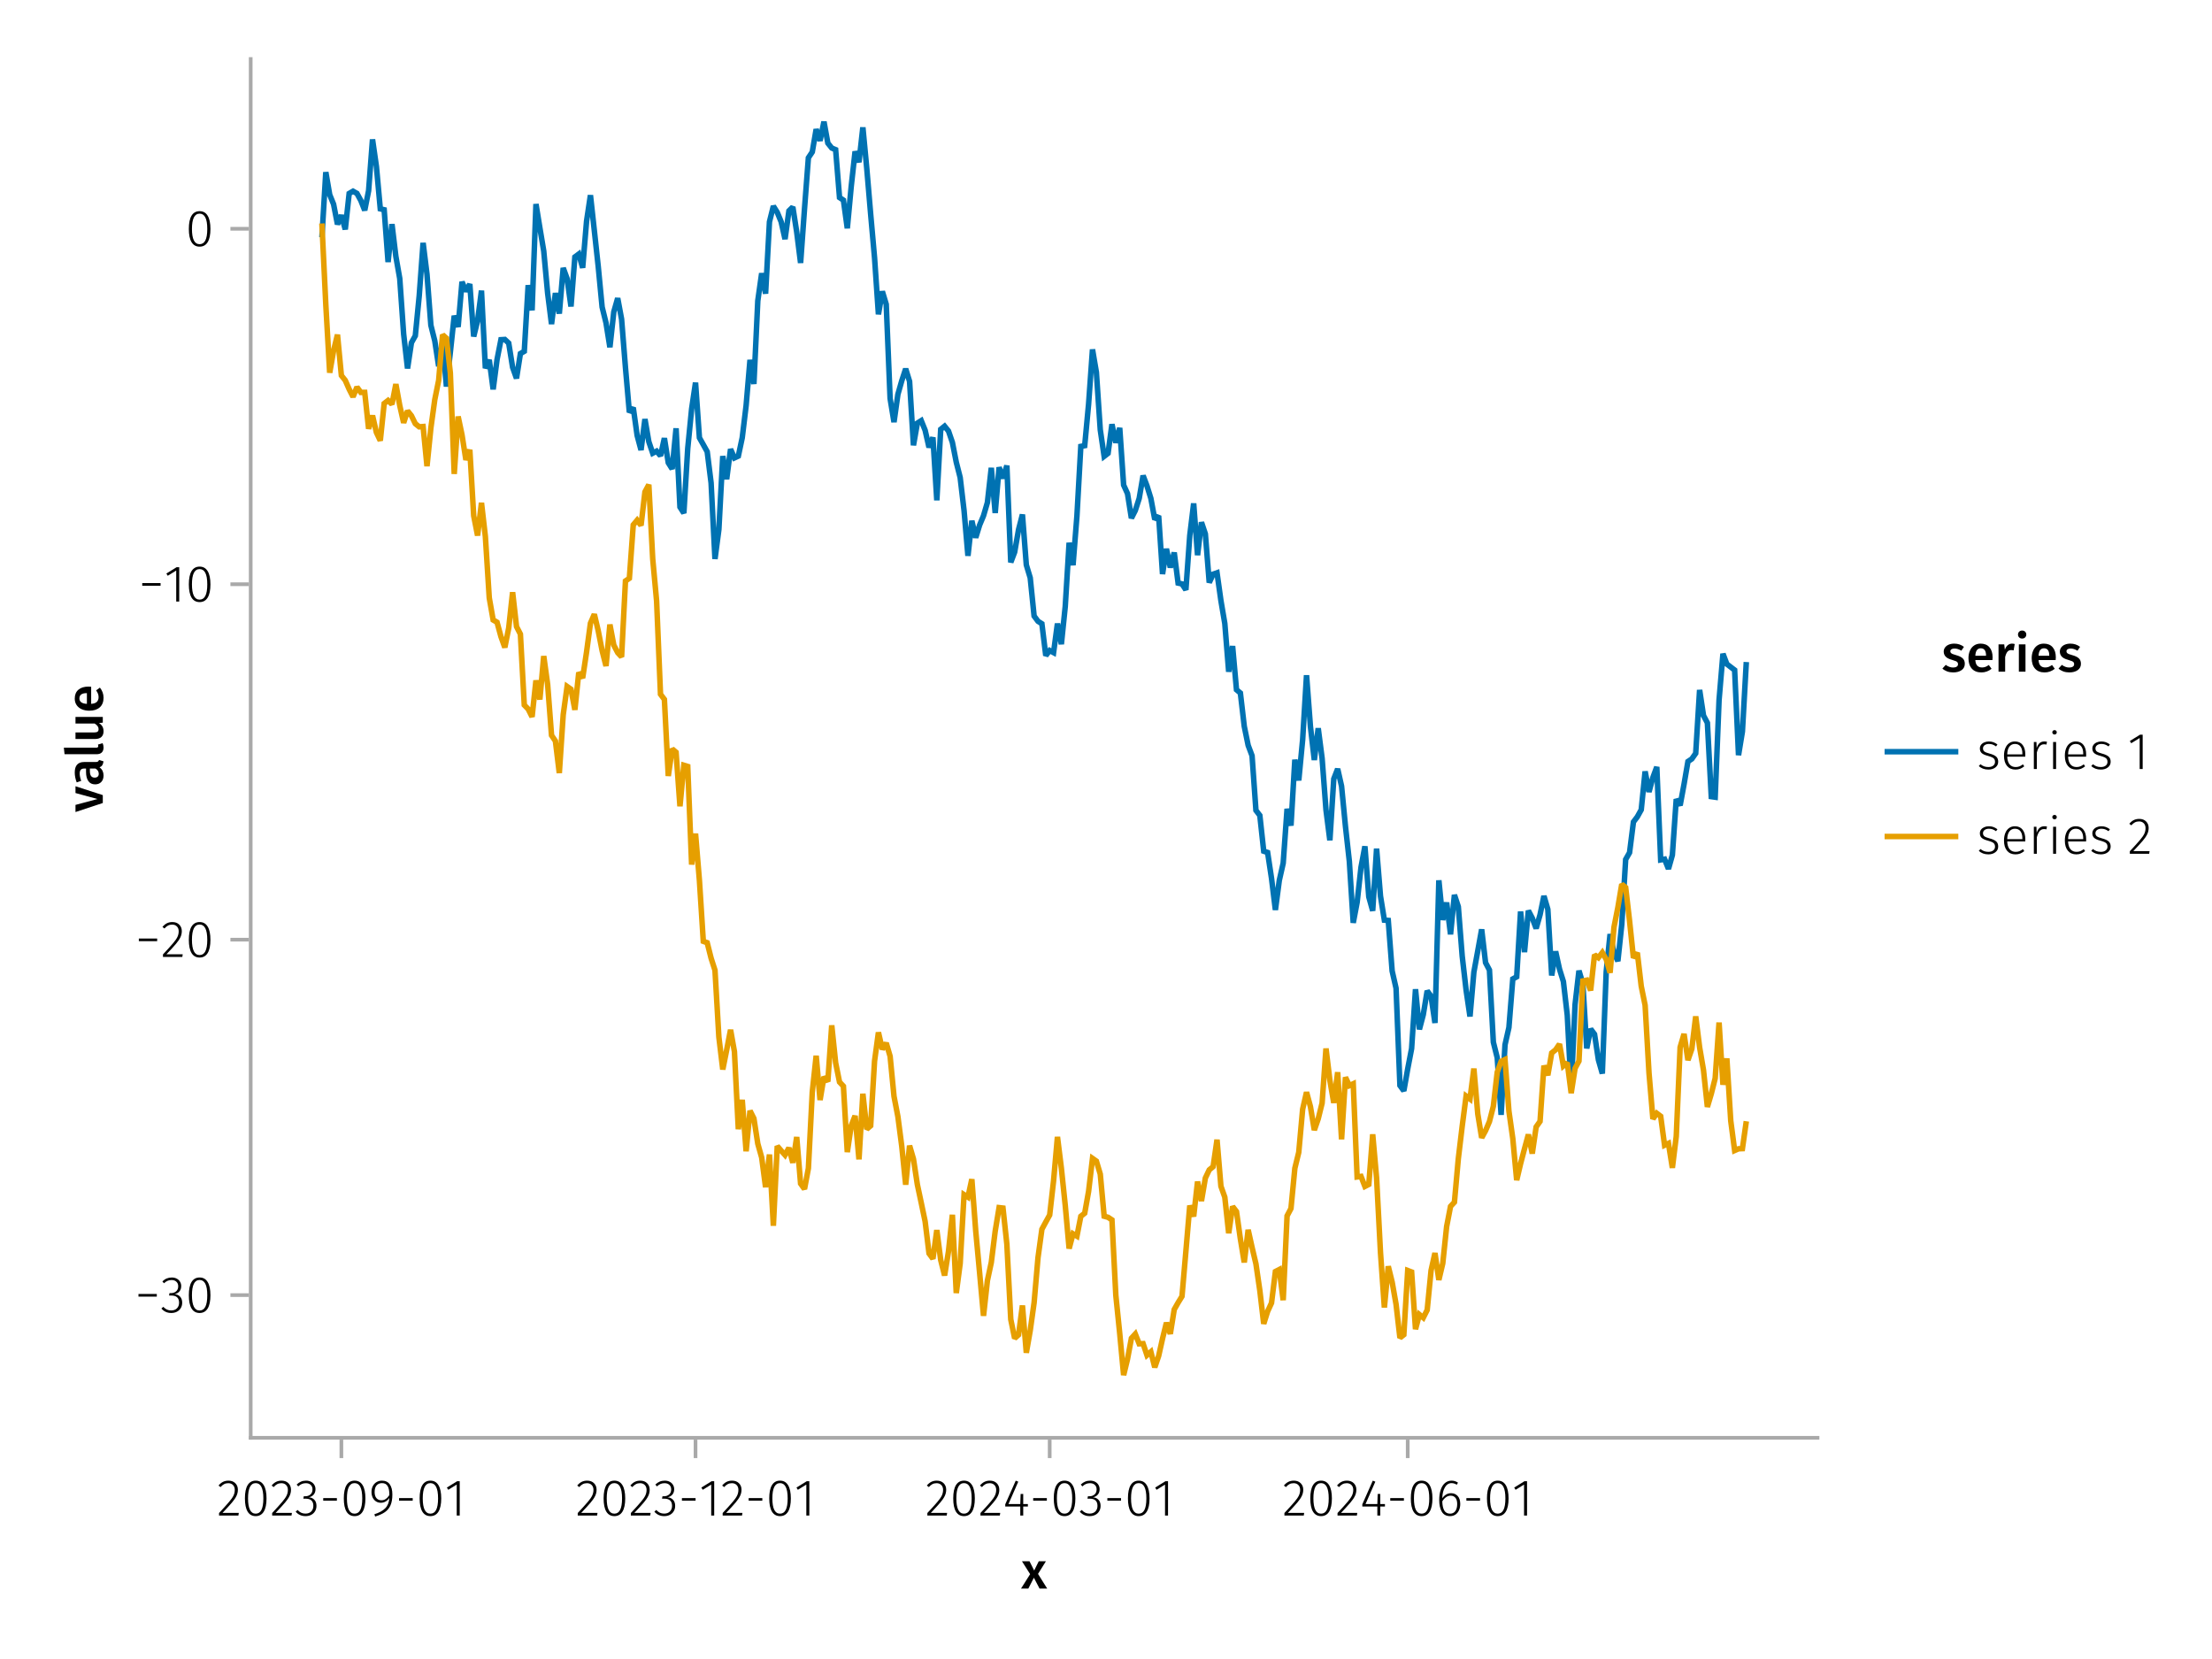 <?xml version="1.0" encoding="UTF-8"?>
<svg xmlns="http://www.w3.org/2000/svg" xmlns:xlink="http://www.w3.org/1999/xlink" width="600" height="450" viewBox="0 0 600 450">
<defs>
<g>
<g id="glyph-0-0-b20df4ba">
<path d="M 4.562 -3.969 L 7.047 0 L 4.969 0 L 3.438 -2.938 L 1.938 0 L -0.047 0 L 2.422 -3.906 L 0.203 -7.406 L 2.25 -7.406 L 3.516 -4.891 L 4.766 -7.406 L 6.703 -7.406 Z M 4.562 -3.969 "/>
</g>
<g id="glyph-1-0-b20df4ba">
<path d="M 3.156 -9.469 C 3.938 -9.469 4.555 -9.238 5.016 -8.781 C 5.484 -8.32 5.719 -7.734 5.719 -7.016 C 5.719 -6.41 5.586 -5.844 5.328 -5.312 C 5.078 -4.781 4.68 -4.195 4.141 -3.562 C 3.609 -2.926 2.742 -1.977 1.547 -0.719 L 5.969 -0.719 L 5.859 0 L 0.609 0 L 0.609 -0.688 C 1.879 -2.051 2.789 -3.062 3.344 -3.719 C 3.906 -4.375 4.301 -4.941 4.531 -5.422 C 4.758 -5.898 4.875 -6.414 4.875 -6.969 C 4.875 -7.52 4.711 -7.957 4.391 -8.281 C 4.066 -8.613 3.641 -8.781 3.109 -8.781 C 2.68 -8.781 2.301 -8.691 1.969 -8.516 C 1.633 -8.336 1.316 -8.07 1.016 -7.719 L 0.469 -8.141 C 0.832 -8.586 1.234 -8.922 1.672 -9.141 C 2.109 -9.359 2.602 -9.469 3.156 -9.469 Z M 3.156 -9.469 "/>
</g>
<g id="glyph-1-1-b20df4ba">
<path d="M 3.844 -9.469 C 4.812 -9.469 5.539 -9.055 6.031 -8.234 C 6.531 -7.422 6.781 -6.223 6.781 -4.641 C 6.781 -3.078 6.531 -1.883 6.031 -1.062 C 5.531 -0.25 4.801 0.156 3.844 0.156 C 2.883 0.156 2.156 -0.25 1.656 -1.062 C 1.164 -1.883 0.922 -3.082 0.922 -4.656 C 0.922 -6.238 1.164 -7.438 1.656 -8.25 C 2.156 -9.062 2.883 -9.469 3.844 -9.469 Z M 3.844 -8.797 C 2.457 -8.797 1.766 -7.414 1.766 -4.656 C 1.766 -1.895 2.457 -0.516 3.844 -0.516 C 4.531 -0.516 5.047 -0.848 5.391 -1.516 C 5.742 -2.191 5.922 -3.234 5.922 -4.641 C 5.922 -6.055 5.742 -7.102 5.391 -7.781 C 5.047 -8.457 4.531 -8.797 3.844 -8.797 Z M 3.844 -8.797 "/>
</g>
<g id="glyph-1-2-b20df4ba">
<path d="M 0.953 -4.031 L 0.953 -4.734 L 4.656 -4.734 L 4.656 -4.031 Z M 0.953 -4.031 "/>
</g>
<g id="glyph-1-3-b20df4ba">
<path d="M 4.094 -9.312 L 4.094 0 L 3.281 0 L 3.281 -8.406 L 0.984 -6.984 L 0.609 -7.594 L 3.391 -9.312 Z M 4.094 -9.312 "/>
</g>
<g id="glyph-1-4-b20df4ba">
<path d="M 6.766 -3.125 L 6.766 -2.453 L 5.5 -2.453 L 5.5 0 L 4.703 0 L 4.703 -2.453 L 0.625 -2.453 L 0.625 -3.047 L 3.469 -9.469 L 4.156 -9.188 L 1.5 -3.125 L 4.703 -3.125 L 4.797 -5.859 L 5.5 -5.859 L 5.5 -3.125 Z M 6.766 -3.125 "/>
</g>
<g id="glyph-1-5-b20df4ba">
<path d="M 3.094 -9.469 C 3.613 -9.469 4.066 -9.363 4.453 -9.156 C 4.848 -8.945 5.145 -8.664 5.344 -8.312 C 5.551 -7.969 5.656 -7.578 5.656 -7.141 C 5.656 -6.535 5.484 -6.039 5.141 -5.656 C 4.805 -5.281 4.367 -5.047 3.828 -4.953 C 4.43 -4.922 4.93 -4.703 5.328 -4.297 C 5.723 -3.898 5.922 -3.344 5.922 -2.625 C 5.922 -2.082 5.797 -1.602 5.547 -1.188 C 5.305 -0.77 4.961 -0.441 4.516 -0.203 C 4.066 0.035 3.547 0.156 2.953 0.156 C 1.867 0.156 0.977 -0.242 0.281 -1.047 L 0.797 -1.516 C 1.117 -1.172 1.445 -0.922 1.781 -0.766 C 2.125 -0.609 2.504 -0.531 2.922 -0.531 C 3.598 -0.531 4.125 -0.723 4.5 -1.109 C 4.883 -1.492 5.078 -2 5.078 -2.625 C 5.078 -3.926 4.379 -4.578 2.984 -4.578 L 2.359 -4.578 L 2.484 -5.234 L 2.922 -5.234 C 3.453 -5.234 3.906 -5.395 4.281 -5.719 C 4.656 -6.039 4.844 -6.5 4.844 -7.094 C 4.844 -7.613 4.676 -8.023 4.344 -8.328 C 4.02 -8.629 3.586 -8.781 3.047 -8.781 C 2.66 -8.781 2.301 -8.711 1.969 -8.578 C 1.645 -8.441 1.316 -8.219 0.984 -7.906 L 0.547 -8.406 C 0.922 -8.77 1.312 -9.035 1.719 -9.203 C 2.133 -9.379 2.594 -9.469 3.094 -9.469 Z M 3.094 -9.469 "/>
</g>
<g id="glyph-1-6-b20df4ba">
<path d="M 6.672 -3.938 C 6.672 -3.727 6.664 -3.531 6.656 -3.344 L 1.766 -3.344 C 1.805 -2.395 2.031 -1.688 2.438 -1.219 C 2.844 -0.758 3.379 -0.531 4.047 -0.531 C 4.43 -0.531 4.77 -0.586 5.062 -0.703 C 5.352 -0.816 5.672 -1.004 6.016 -1.266 L 6.391 -0.734 C 6.035 -0.441 5.664 -0.219 5.281 -0.062 C 4.895 0.082 4.469 0.156 4 0.156 C 3.031 0.156 2.27 -0.172 1.719 -0.828 C 1.164 -1.492 0.891 -2.414 0.891 -3.594 C 0.891 -4.375 1.008 -5.055 1.25 -5.641 C 1.488 -6.223 1.828 -6.672 2.266 -6.984 C 2.711 -7.305 3.234 -7.469 3.828 -7.469 C 4.754 -7.469 5.457 -7.156 5.938 -6.531 C 6.426 -5.906 6.672 -5.039 6.672 -3.938 Z M 5.875 -4.188 C 5.875 -5.008 5.703 -5.648 5.359 -6.109 C 5.023 -6.566 4.52 -6.797 3.844 -6.797 C 3.238 -6.797 2.75 -6.562 2.375 -6.094 C 2 -5.633 1.797 -4.926 1.766 -3.969 L 5.875 -3.969 Z M 5.875 -4.188 "/>
</g>
<g id="glyph-1-7-b20df4ba">
<path d="M 2.297 -7.328 L 2.297 0 L 1.484 0 L 1.484 -7.328 Z M 1.875 -10.547 C 2.062 -10.547 2.207 -10.488 2.312 -10.375 C 2.426 -10.258 2.484 -10.117 2.484 -9.953 C 2.484 -9.785 2.426 -9.645 2.312 -9.531 C 2.207 -9.414 2.062 -9.359 1.875 -9.359 C 1.695 -9.359 1.551 -9.414 1.438 -9.531 C 1.32 -9.645 1.266 -9.785 1.266 -9.953 C 1.266 -10.117 1.32 -10.258 1.438 -10.375 C 1.551 -10.488 1.695 -10.547 1.875 -10.547 Z M 1.875 -10.547 "/>
</g>
<g id="glyph-1-8-b20df4ba">
<path d="M 3.281 -7.469 C 3.738 -7.469 4.148 -7.398 4.516 -7.266 C 4.891 -7.129 5.254 -6.926 5.609 -6.656 L 5.234 -6.125 C 4.898 -6.363 4.582 -6.535 4.281 -6.641 C 3.988 -6.742 3.66 -6.797 3.297 -6.797 C 2.816 -6.797 2.426 -6.68 2.125 -6.453 C 1.832 -6.234 1.688 -5.941 1.688 -5.578 C 1.688 -5.223 1.812 -4.945 2.062 -4.75 C 2.32 -4.551 2.785 -4.363 3.453 -4.188 C 4.285 -3.969 4.883 -3.695 5.25 -3.375 C 5.625 -3.051 5.812 -2.582 5.812 -1.969 C 5.812 -1.32 5.555 -0.805 5.047 -0.422 C 4.547 -0.035 3.914 0.156 3.156 0.156 C 2.602 0.156 2.113 0.07 1.688 -0.094 C 1.27 -0.258 0.891 -0.488 0.547 -0.781 L 1 -1.297 C 1.32 -1.035 1.648 -0.844 1.984 -0.719 C 2.328 -0.594 2.719 -0.531 3.156 -0.531 C 3.695 -0.531 4.129 -0.656 4.453 -0.906 C 4.785 -1.156 4.953 -1.5 4.953 -1.938 C 4.953 -2.227 4.895 -2.469 4.781 -2.656 C 4.676 -2.844 4.488 -3.004 4.219 -3.141 C 3.945 -3.273 3.551 -3.414 3.031 -3.562 C 2.25 -3.758 1.688 -4.008 1.344 -4.312 C 1.008 -4.625 0.844 -5.039 0.844 -5.562 C 0.844 -5.926 0.945 -6.254 1.156 -6.547 C 1.375 -6.836 1.664 -7.062 2.031 -7.219 C 2.406 -7.383 2.82 -7.469 3.281 -7.469 Z M 3.281 -7.469 "/>
</g>
<g id="glyph-2-0-b20df4ba">
<path d="M 3.844 -9.469 C 4.812 -9.469 5.539 -9.055 6.031 -8.234 C 6.531 -7.422 6.781 -6.223 6.781 -4.641 C 6.781 -3.078 6.531 -1.883 6.031 -1.062 C 5.531 -0.25 4.801 0.156 3.844 0.156 C 2.883 0.156 2.156 -0.25 1.656 -1.062 C 1.164 -1.883 0.922 -3.082 0.922 -4.656 C 0.922 -6.238 1.164 -7.438 1.656 -8.25 C 2.156 -9.062 2.883 -9.469 3.844 -9.469 Z M 3.844 -8.797 C 2.457 -8.797 1.766 -7.414 1.766 -4.656 C 1.766 -1.895 2.457 -0.516 3.844 -0.516 C 4.531 -0.516 5.047 -0.848 5.391 -1.516 C 5.742 -2.191 5.922 -3.234 5.922 -4.641 C 5.922 -6.055 5.742 -7.102 5.391 -7.781 C 5.047 -8.457 4.531 -8.797 3.844 -8.797 Z M 3.844 -8.797 "/>
</g>
<g id="glyph-3-0-b20df4ba">
<path d="M 3.156 -9.469 C 3.938 -9.469 4.555 -9.238 5.016 -8.781 C 5.484 -8.32 5.719 -7.734 5.719 -7.016 C 5.719 -6.41 5.586 -5.844 5.328 -5.312 C 5.078 -4.781 4.68 -4.195 4.141 -3.562 C 3.609 -2.926 2.742 -1.977 1.547 -0.719 L 5.969 -0.719 L 5.859 0 L 0.609 0 L 0.609 -0.688 C 1.879 -2.051 2.789 -3.062 3.344 -3.719 C 3.906 -4.375 4.301 -4.941 4.531 -5.422 C 4.758 -5.898 4.875 -6.414 4.875 -6.969 C 4.875 -7.52 4.711 -7.957 4.391 -8.281 C 4.066 -8.613 3.641 -8.781 3.109 -8.781 C 2.68 -8.781 2.301 -8.691 1.969 -8.516 C 1.633 -8.336 1.316 -8.07 1.016 -7.719 L 0.469 -8.141 C 0.832 -8.586 1.234 -8.922 1.672 -9.141 C 2.109 -9.359 2.602 -9.469 3.156 -9.469 Z M 3.156 -9.469 "/>
</g>
<g id="glyph-3-1-b20df4ba">
<path d="M 3.094 -9.469 C 3.613 -9.469 4.066 -9.363 4.453 -9.156 C 4.848 -8.945 5.145 -8.664 5.344 -8.312 C 5.551 -7.969 5.656 -7.578 5.656 -7.141 C 5.656 -6.535 5.484 -6.039 5.141 -5.656 C 4.805 -5.281 4.367 -5.047 3.828 -4.953 C 4.43 -4.922 4.93 -4.703 5.328 -4.297 C 5.723 -3.898 5.922 -3.344 5.922 -2.625 C 5.922 -2.082 5.797 -1.602 5.547 -1.188 C 5.305 -0.77 4.961 -0.441 4.516 -0.203 C 4.066 0.035 3.547 0.156 2.953 0.156 C 1.867 0.156 0.977 -0.242 0.281 -1.047 L 0.797 -1.516 C 1.117 -1.172 1.445 -0.922 1.781 -0.766 C 2.125 -0.609 2.504 -0.531 2.922 -0.531 C 3.598 -0.531 4.125 -0.723 4.5 -1.109 C 4.883 -1.492 5.078 -2 5.078 -2.625 C 5.078 -3.926 4.379 -4.578 2.984 -4.578 L 2.359 -4.578 L 2.484 -5.234 L 2.922 -5.234 C 3.453 -5.234 3.906 -5.395 4.281 -5.719 C 4.656 -6.039 4.844 -6.5 4.844 -7.094 C 4.844 -7.613 4.676 -8.023 4.344 -8.328 C 4.02 -8.629 3.586 -8.781 3.047 -8.781 C 2.66 -8.781 2.301 -8.711 1.969 -8.578 C 1.645 -8.441 1.316 -8.219 0.984 -7.906 L 0.547 -8.406 C 0.922 -8.77 1.312 -9.035 1.719 -9.203 C 2.133 -9.379 2.594 -9.469 3.094 -9.469 Z M 3.094 -9.469 "/>
</g>
<g id="glyph-3-2-b20df4ba">
<path d="M 0.953 -4.031 L 0.953 -4.734 L 4.656 -4.734 L 4.656 -4.031 Z M 0.953 -4.031 "/>
</g>
<g id="glyph-3-3-b20df4ba">
<path d="M 3.844 -9.469 C 4.812 -9.469 5.539 -9.055 6.031 -8.234 C 6.531 -7.422 6.781 -6.223 6.781 -4.641 C 6.781 -3.078 6.531 -1.883 6.031 -1.062 C 5.531 -0.25 4.801 0.156 3.844 0.156 C 2.883 0.156 2.156 -0.25 1.656 -1.062 C 1.164 -1.883 0.922 -3.082 0.922 -4.656 C 0.922 -6.238 1.164 -7.438 1.656 -8.25 C 2.156 -9.062 2.883 -9.469 3.844 -9.469 Z M 3.844 -8.797 C 2.457 -8.797 1.766 -7.414 1.766 -4.656 C 1.766 -1.895 2.457 -0.516 3.844 -0.516 C 4.531 -0.516 5.047 -0.848 5.391 -1.516 C 5.742 -2.191 5.922 -3.234 5.922 -4.641 C 5.922 -6.055 5.742 -7.102 5.391 -7.781 C 5.047 -8.457 4.531 -8.797 3.844 -8.797 Z M 3.844 -8.797 "/>
</g>
<g id="glyph-3-4-b20df4ba">
<path d="M 0.969 -4.281 L 0.969 -5 L 5.938 -5 L 5.938 -4.281 Z M 0.969 -4.281 "/>
</g>
<g id="glyph-4-0-b20df4ba">
<path d="M 3.562 -9.469 C 4.508 -9.469 5.219 -9.133 5.688 -8.469 C 6.156 -7.812 6.391 -6.895 6.391 -5.719 C 6.391 -4.508 6.219 -3.52 5.875 -2.75 C 5.531 -1.988 5.023 -1.379 4.359 -0.922 C 3.691 -0.461 2.812 -0.066 1.719 0.266 L 1.516 -0.359 C 2.797 -0.754 3.773 -1.289 4.453 -1.969 C 5.129 -2.656 5.504 -3.594 5.578 -4.781 C 5.297 -4.363 4.957 -4.039 4.562 -3.812 C 4.164 -3.582 3.738 -3.469 3.281 -3.469 C 2.789 -3.469 2.352 -3.586 1.969 -3.828 C 1.594 -4.066 1.289 -4.406 1.062 -4.844 C 0.844 -5.289 0.734 -5.812 0.734 -6.406 C 0.734 -7.031 0.859 -7.57 1.109 -8.031 C 1.359 -8.488 1.695 -8.844 2.125 -9.094 C 2.551 -9.344 3.031 -9.469 3.562 -9.469 Z M 3.422 -4.141 C 3.859 -4.141 4.25 -4.258 4.594 -4.5 C 4.945 -4.738 5.273 -5.086 5.578 -5.547 C 5.586 -6.648 5.43 -7.469 5.109 -8 C 4.797 -8.531 4.289 -8.797 3.594 -8.797 C 2.969 -8.797 2.473 -8.586 2.109 -8.172 C 1.754 -7.754 1.578 -7.16 1.578 -6.391 C 1.578 -5.672 1.742 -5.113 2.078 -4.719 C 2.41 -4.332 2.859 -4.141 3.422 -4.141 Z M 3.422 -4.141 "/>
</g>
<g id="glyph-4-1-b20df4ba">
<path d="M 0.953 -4.031 L 0.953 -4.734 L 4.656 -4.734 L 4.656 -4.031 Z M 0.953 -4.031 "/>
</g>
<g id="glyph-4-2-b20df4ba">
<path d="M 3.094 -9.469 C 3.613 -9.469 4.066 -9.363 4.453 -9.156 C 4.848 -8.945 5.145 -8.664 5.344 -8.312 C 5.551 -7.969 5.656 -7.578 5.656 -7.141 C 5.656 -6.535 5.484 -6.039 5.141 -5.656 C 4.805 -5.281 4.367 -5.047 3.828 -4.953 C 4.43 -4.922 4.93 -4.703 5.328 -4.297 C 5.723 -3.898 5.922 -3.344 5.922 -2.625 C 5.922 -2.082 5.797 -1.602 5.547 -1.188 C 5.305 -0.77 4.961 -0.441 4.516 -0.203 C 4.066 0.035 3.547 0.156 2.953 0.156 C 1.867 0.156 0.977 -0.242 0.281 -1.047 L 0.797 -1.516 C 1.117 -1.172 1.445 -0.922 1.781 -0.766 C 2.125 -0.609 2.504 -0.531 2.922 -0.531 C 3.598 -0.531 4.125 -0.723 4.5 -1.109 C 4.883 -1.492 5.078 -2 5.078 -2.625 C 5.078 -3.926 4.379 -4.578 2.984 -4.578 L 2.359 -4.578 L 2.484 -5.234 L 2.922 -5.234 C 3.453 -5.234 3.906 -5.395 4.281 -5.719 C 4.656 -6.039 4.844 -6.5 4.844 -7.094 C 4.844 -7.613 4.676 -8.023 4.344 -8.328 C 4.02 -8.629 3.586 -8.781 3.047 -8.781 C 2.66 -8.781 2.301 -8.711 1.969 -8.578 C 1.645 -8.441 1.316 -8.219 0.984 -7.906 L 0.547 -8.406 C 0.922 -8.77 1.312 -9.035 1.719 -9.203 C 2.133 -9.379 2.594 -9.469 3.094 -9.469 Z M 3.094 -9.469 "/>
</g>
<g id="glyph-4-3-b20df4ba">
<path d="M 3.844 -9.469 C 4.812 -9.469 5.539 -9.055 6.031 -8.234 C 6.531 -7.422 6.781 -6.223 6.781 -4.641 C 6.781 -3.078 6.531 -1.883 6.031 -1.062 C 5.531 -0.25 4.801 0.156 3.844 0.156 C 2.883 0.156 2.156 -0.25 1.656 -1.062 C 1.164 -1.883 0.922 -3.082 0.922 -4.656 C 0.922 -6.238 1.164 -7.438 1.656 -8.25 C 2.156 -9.062 2.883 -9.469 3.844 -9.469 Z M 3.844 -8.797 C 2.457 -8.797 1.766 -7.414 1.766 -4.656 C 1.766 -1.895 2.457 -0.516 3.844 -0.516 C 4.531 -0.516 5.047 -0.848 5.391 -1.516 C 5.742 -2.191 5.922 -3.234 5.922 -4.641 C 5.922 -6.055 5.742 -7.102 5.391 -7.781 C 5.047 -8.457 4.531 -8.797 3.844 -8.797 Z M 3.844 -8.797 "/>
</g>
<g id="glyph-5-0-b20df4ba">
<path d="M 4.094 -9.312 L 4.094 0 L 3.281 0 L 3.281 -8.406 L 0.984 -6.984 L 0.609 -7.594 L 3.391 -9.312 Z M 4.094 -9.312 "/>
</g>
<g id="glyph-6-0-b20df4ba">
<path d="M 3.156 -9.469 C 3.938 -9.469 4.555 -9.238 5.016 -8.781 C 5.484 -8.32 5.719 -7.734 5.719 -7.016 C 5.719 -6.41 5.586 -5.844 5.328 -5.312 C 5.078 -4.781 4.68 -4.195 4.141 -3.562 C 3.609 -2.926 2.742 -1.977 1.547 -0.719 L 5.969 -0.719 L 5.859 0 L 0.609 0 L 0.609 -0.688 C 1.879 -2.051 2.789 -3.062 3.344 -3.719 C 3.906 -4.375 4.301 -4.941 4.531 -5.422 C 4.758 -5.898 4.875 -6.414 4.875 -6.969 C 4.875 -7.52 4.711 -7.957 4.391 -8.281 C 4.066 -8.613 3.641 -8.781 3.109 -8.781 C 2.68 -8.781 2.301 -8.691 1.969 -8.516 C 1.633 -8.336 1.316 -8.07 1.016 -7.719 L 0.469 -8.141 C 0.832 -8.586 1.234 -8.922 1.672 -9.141 C 2.109 -9.359 2.602 -9.469 3.156 -9.469 Z M 3.156 -9.469 "/>
</g>
<g id="glyph-7-0-b20df4ba">
<path d="M 4.094 -9.312 L 4.094 0 L 3.281 0 L 3.281 -8.406 L 0.984 -6.984 L 0.609 -7.594 L 3.391 -9.312 Z M 4.094 -9.312 "/>
</g>
<g id="glyph-7-1-b20df4ba">
<path d="M 3.844 -9.469 C 4.812 -9.469 5.539 -9.055 6.031 -8.234 C 6.531 -7.422 6.781 -6.223 6.781 -4.641 C 6.781 -3.078 6.531 -1.883 6.031 -1.062 C 5.531 -0.25 4.801 0.156 3.844 0.156 C 2.883 0.156 2.156 -0.25 1.656 -1.062 C 1.164 -1.883 0.922 -3.082 0.922 -4.656 C 0.922 -6.238 1.164 -7.438 1.656 -8.25 C 2.156 -9.062 2.883 -9.469 3.844 -9.469 Z M 3.844 -8.797 C 2.457 -8.797 1.766 -7.414 1.766 -4.656 C 1.766 -1.895 2.457 -0.516 3.844 -0.516 C 4.531 -0.516 5.047 -0.848 5.391 -1.516 C 5.742 -2.191 5.922 -3.234 5.922 -4.641 C 5.922 -6.055 5.742 -7.102 5.391 -7.781 C 5.047 -8.457 4.531 -8.797 3.844 -8.797 Z M 3.844 -8.797 "/>
</g>
<g id="glyph-7-2-b20df4ba">
<path d="M 4.141 -6.062 C 4.859 -6.062 5.453 -5.812 5.922 -5.312 C 6.391 -4.812 6.625 -4.086 6.625 -3.141 C 6.625 -2.473 6.504 -1.891 6.266 -1.391 C 6.023 -0.891 5.695 -0.504 5.281 -0.234 C 4.863 0.023 4.395 0.156 3.875 0.156 C 2.852 0.156 2.102 -0.238 1.625 -1.031 C 1.156 -1.82 0.922 -2.879 0.922 -4.203 C 0.922 -5.273 1.055 -6.207 1.328 -7 C 1.598 -7.789 1.984 -8.398 2.484 -8.828 C 2.992 -9.254 3.594 -9.469 4.281 -9.469 C 4.906 -9.469 5.484 -9.285 6.016 -8.922 L 5.672 -8.359 C 5.223 -8.648 4.754 -8.797 4.266 -8.797 C 3.516 -8.797 2.914 -8.414 2.469 -7.656 C 2.02 -6.906 1.781 -5.914 1.75 -4.688 C 2.375 -5.602 3.172 -6.062 4.141 -6.062 Z M 3.875 -0.516 C 4.488 -0.516 4.961 -0.75 5.297 -1.219 C 5.629 -1.695 5.797 -2.328 5.797 -3.109 C 5.797 -3.879 5.633 -4.453 5.312 -4.828 C 4.988 -5.203 4.562 -5.391 4.031 -5.391 C 3.562 -5.391 3.133 -5.25 2.75 -4.969 C 2.363 -4.695 2.031 -4.32 1.75 -3.844 C 1.781 -2.758 1.961 -1.93 2.297 -1.359 C 2.629 -0.797 3.156 -0.516 3.875 -0.516 Z M 3.875 -0.516 "/>
</g>
<g id="glyph-8-0-b20df4ba">
<path d="M 3.844 -9.469 C 4.812 -9.469 5.539 -9.055 6.031 -8.234 C 6.531 -7.422 6.781 -6.223 6.781 -4.641 C 6.781 -3.078 6.531 -1.883 6.031 -1.062 C 5.531 -0.25 4.801 0.156 3.844 0.156 C 2.883 0.156 2.156 -0.25 1.656 -1.062 C 1.164 -1.883 0.922 -3.082 0.922 -4.656 C 0.922 -6.238 1.164 -7.438 1.656 -8.25 C 2.156 -9.062 2.883 -9.469 3.844 -9.469 Z M 3.844 -8.797 C 2.457 -8.797 1.766 -7.414 1.766 -4.656 C 1.766 -1.895 2.457 -0.516 3.844 -0.516 C 4.531 -0.516 5.047 -0.848 5.391 -1.516 C 5.742 -2.191 5.922 -3.234 5.922 -4.641 C 5.922 -6.055 5.742 -7.102 5.391 -7.781 C 5.047 -8.457 4.531 -8.797 3.844 -8.797 Z M 3.844 -8.797 "/>
</g>
<g id="glyph-8-1-b20df4ba">
<path d="M 0.953 -4.031 L 0.953 -4.734 L 4.656 -4.734 L 4.656 -4.031 Z M 0.953 -4.031 "/>
</g>
<g id="glyph-9-0-b20df4ba">
<path d="M -7.406 -7.031 L 0 -4.625 L 0 -2.484 L -7.406 -0.031 L -7.406 -1.969 L -1.438 -3.562 L -7.406 -5.188 Z M -7.406 -7.031 "/>
</g>
<g id="glyph-9-1-b20df4ba">
<path d="M 0.203 -2.828 C 0.203 -2.254 0.039 -1.805 -0.281 -1.484 C -0.613 -1.172 -1.082 -1.016 -1.688 -1.016 L -10.375 -1.016 L -10.562 -2.797 L -1.75 -2.797 C -1.406 -2.797 -1.234 -2.938 -1.234 -3.219 C -1.234 -3.363 -1.254 -3.504 -1.297 -3.641 L -0.047 -4.016 C 0.117 -3.641 0.203 -3.242 0.203 -2.828 Z M 0.203 -2.828 "/>
</g>
<g id="glyph-9-2-b20df4ba">
<path d="M -3.875 -7.156 C -3.781 -7.156 -3.539 -7.141 -3.156 -7.109 L -3.156 -2.469 C -2.438 -2.52 -1.922 -2.703 -1.609 -3.016 C -1.297 -3.336 -1.141 -3.758 -1.141 -4.281 C -1.141 -4.613 -1.191 -4.922 -1.297 -5.203 C -1.41 -5.492 -1.582 -5.801 -1.812 -6.125 L -0.781 -6.875 C -0.125 -6.051 0.203 -5.133 0.203 -4.125 C 0.203 -3 -0.141 -2.129 -0.828 -1.516 C -1.516 -0.91 -2.457 -0.609 -3.656 -0.609 C -4.406 -0.609 -5.082 -0.738 -5.688 -1 C -6.289 -1.258 -6.758 -1.633 -7.094 -2.125 C -7.438 -2.625 -7.609 -3.211 -7.609 -3.891 C -7.609 -4.93 -7.281 -5.734 -6.625 -6.297 C -5.969 -6.867 -5.051 -7.156 -3.875 -7.156 Z M -4.391 -5.375 C -5.691 -5.375 -6.344 -4.895 -6.344 -3.938 C -6.344 -3.5 -6.18 -3.156 -5.859 -2.906 C -5.535 -2.656 -5.02 -2.508 -4.312 -2.469 L -4.312 -5.375 Z M -4.391 -5.375 "/>
</g>
<g id="glyph-10-0-b20df4ba">
<path d="M -1.953 -6.547 C -1.672 -6.547 -1.461 -6.586 -1.328 -6.672 C -1.191 -6.766 -1.086 -6.91 -1.016 -7.109 L 0.188 -6.734 C 0.145 -6.316 0.039 -5.973 -0.125 -5.703 C -0.289 -5.441 -0.547 -5.238 -0.891 -5.094 C -0.523 -4.844 -0.25 -4.523 -0.062 -4.141 C 0.113 -3.766 0.203 -3.348 0.203 -2.891 C 0.203 -2.148 -0.004 -1.562 -0.422 -1.125 C -0.836 -0.695 -1.391 -0.484 -2.078 -0.484 C -2.879 -0.484 -3.488 -0.773 -3.906 -1.359 C -4.332 -1.941 -4.547 -2.773 -4.547 -3.859 L -4.547 -4.781 L -4.969 -4.781 C -5.445 -4.781 -5.781 -4.672 -5.969 -4.453 C -6.164 -4.234 -6.266 -3.883 -6.266 -3.406 C -6.266 -2.863 -6.129 -2.207 -5.859 -1.438 L -7.078 -1.016 C -7.43 -1.941 -7.609 -2.836 -7.609 -3.703 C -7.609 -5.598 -6.758 -6.547 -5.062 -6.547 Z M -1.094 -3.359 C -1.094 -3.961 -1.395 -4.438 -2 -4.781 L -3.5 -4.781 L -3.5 -4.047 C -3.5 -2.891 -3.07 -2.312 -2.219 -2.312 C -1.863 -2.312 -1.586 -2.398 -1.391 -2.578 C -1.191 -2.754 -1.094 -3.016 -1.094 -3.359 Z M -1.094 -3.359 "/>
</g>
<g id="glyph-11-0-b20df4ba">
<path d="M 0 -7 L 0 -5.453 L -1.031 -5.344 C -0.613 -5.07 -0.301 -4.754 -0.094 -4.391 C 0.102 -4.023 0.203 -3.586 0.203 -3.078 C 0.203 -2.422 0 -1.91 -0.406 -1.547 C -0.812 -1.191 -1.375 -1.016 -2.094 -1.016 L -7.406 -1.016 L -7.406 -2.797 L -2.312 -2.797 C -1.895 -2.797 -1.594 -2.867 -1.406 -3.016 C -1.227 -3.16 -1.141 -3.391 -1.141 -3.703 C -1.141 -4.273 -1.492 -4.773 -2.203 -5.203 L -7.406 -5.203 L -7.406 -7 Z M 0 -7 "/>
</g>
<g id="glyph-12-0-b20df4ba">
<path d="M 3.094 -9.469 C 3.613 -9.469 4.066 -9.363 4.453 -9.156 C 4.848 -8.945 5.145 -8.664 5.344 -8.312 C 5.551 -7.969 5.656 -7.578 5.656 -7.141 C 5.656 -6.535 5.484 -6.039 5.141 -5.656 C 4.805 -5.281 4.367 -5.047 3.828 -4.953 C 4.43 -4.922 4.93 -4.703 5.328 -4.297 C 5.723 -3.898 5.922 -3.344 5.922 -2.625 C 5.922 -2.082 5.797 -1.602 5.547 -1.188 C 5.305 -0.77 4.961 -0.441 4.516 -0.203 C 4.066 0.035 3.547 0.156 2.953 0.156 C 1.867 0.156 0.977 -0.242 0.281 -1.047 L 0.797 -1.516 C 1.117 -1.172 1.445 -0.922 1.781 -0.766 C 2.125 -0.609 2.504 -0.531 2.922 -0.531 C 3.598 -0.531 4.125 -0.723 4.5 -1.109 C 4.883 -1.492 5.078 -2 5.078 -2.625 C 5.078 -3.926 4.379 -4.578 2.984 -4.578 L 2.359 -4.578 L 2.484 -5.234 L 2.922 -5.234 C 3.453 -5.234 3.906 -5.395 4.281 -5.719 C 4.656 -6.039 4.844 -6.5 4.844 -7.094 C 4.844 -7.613 4.676 -8.023 4.344 -8.328 C 4.02 -8.629 3.586 -8.781 3.047 -8.781 C 2.66 -8.781 2.301 -8.711 1.969 -8.578 C 1.645 -8.441 1.316 -8.219 0.984 -7.906 L 0.547 -8.406 C 0.922 -8.77 1.312 -9.035 1.719 -9.203 C 2.133 -9.379 2.594 -9.469 3.094 -9.469 Z M 3.094 -9.469 "/>
</g>
<g id="glyph-13-0-b20df4ba">
<path d="M 0.969 -4.281 L 0.969 -5 L 5.938 -5 L 5.938 -4.281 Z M 0.969 -4.281 "/>
</g>
<g id="glyph-13-1-b20df4ba">
<path d="M 3.156 -9.469 C 3.938 -9.469 4.555 -9.238 5.016 -8.781 C 5.484 -8.32 5.719 -7.734 5.719 -7.016 C 5.719 -6.41 5.586 -5.844 5.328 -5.312 C 5.078 -4.781 4.68 -4.195 4.141 -3.562 C 3.609 -2.926 2.742 -1.977 1.547 -0.719 L 5.969 -0.719 L 5.859 0 L 0.609 0 L 0.609 -0.688 C 1.879 -2.051 2.789 -3.062 3.344 -3.719 C 3.906 -4.375 4.301 -4.941 4.531 -5.422 C 4.758 -5.898 4.875 -6.414 4.875 -6.969 C 4.875 -7.52 4.711 -7.957 4.391 -8.281 C 4.066 -8.613 3.641 -8.781 3.109 -8.781 C 2.68 -8.781 2.301 -8.691 1.969 -8.516 C 1.633 -8.336 1.316 -8.07 1.016 -7.719 L 0.469 -8.141 C 0.832 -8.586 1.234 -8.922 1.672 -9.141 C 2.109 -9.359 2.602 -9.469 3.156 -9.469 Z M 3.156 -9.469 "/>
</g>
<g id="glyph-13-2-b20df4ba">
<path d="M 4.094 -9.312 L 4.094 0 L 3.281 0 L 3.281 -8.406 L 0.984 -6.984 L 0.609 -7.594 L 3.391 -9.312 Z M 4.094 -9.312 "/>
</g>
<g id="glyph-14-0-b20df4ba">
<path d="M 3.844 -9.469 C 4.812 -9.469 5.539 -9.055 6.031 -8.234 C 6.531 -7.422 6.781 -6.223 6.781 -4.641 C 6.781 -3.078 6.531 -1.883 6.031 -1.062 C 5.531 -0.25 4.801 0.156 3.844 0.156 C 2.883 0.156 2.156 -0.25 1.656 -1.062 C 1.164 -1.883 0.922 -3.082 0.922 -4.656 C 0.922 -6.238 1.164 -7.438 1.656 -8.25 C 2.156 -9.062 2.883 -9.469 3.844 -9.469 Z M 3.844 -8.797 C 2.457 -8.797 1.766 -7.414 1.766 -4.656 C 1.766 -1.895 2.457 -0.516 3.844 -0.516 C 4.531 -0.516 5.047 -0.848 5.391 -1.516 C 5.742 -2.191 5.922 -3.234 5.922 -4.641 C 5.922 -6.055 5.742 -7.102 5.391 -7.781 C 5.047 -8.457 4.531 -8.797 3.844 -8.797 Z M 3.844 -8.797 "/>
</g>
<g id="glyph-15-0-b20df4ba">
<path d="M 3.422 -7.609 C 4.41 -7.609 5.285 -7.316 6.047 -6.734 L 5.344 -5.688 C 4.707 -6.082 4.086 -6.281 3.484 -6.281 C 3.129 -6.281 2.852 -6.211 2.656 -6.078 C 2.457 -5.941 2.359 -5.766 2.359 -5.547 C 2.359 -5.379 2.398 -5.238 2.484 -5.125 C 2.578 -5.008 2.734 -4.898 2.953 -4.797 C 3.172 -4.703 3.492 -4.598 3.922 -4.484 C 4.723 -4.266 5.316 -3.977 5.703 -3.625 C 6.086 -3.27 6.281 -2.773 6.281 -2.141 C 6.281 -1.398 5.984 -0.82 5.391 -0.406 C 4.797 0 4.051 0.203 3.156 0.203 C 2.551 0.203 2 0.113 1.5 -0.062 C 1 -0.25 0.566 -0.508 0.203 -0.844 L 1.109 -1.844 C 1.754 -1.363 2.426 -1.125 3.125 -1.125 C 3.52 -1.125 3.836 -1.203 4.078 -1.359 C 4.316 -1.516 4.438 -1.734 4.438 -2.016 C 4.438 -2.234 4.391 -2.406 4.297 -2.531 C 4.211 -2.656 4.055 -2.766 3.828 -2.859 C 3.598 -2.961 3.242 -3.082 2.766 -3.219 C 2.004 -3.426 1.445 -3.711 1.094 -4.078 C 0.738 -4.453 0.562 -4.91 0.562 -5.453 C 0.562 -5.867 0.68 -6.238 0.922 -6.562 C 1.16 -6.895 1.492 -7.148 1.922 -7.328 C 2.359 -7.516 2.859 -7.609 3.422 -7.609 Z M 3.422 -7.609 "/>
</g>
<g id="glyph-15-1-b20df4ba">
<path d="M 7.156 -3.875 C 7.156 -3.781 7.141 -3.539 7.109 -3.156 L 2.469 -3.156 C 2.52 -2.438 2.703 -1.922 3.016 -1.609 C 3.336 -1.297 3.758 -1.141 4.281 -1.141 C 4.613 -1.141 4.922 -1.191 5.203 -1.297 C 5.492 -1.41 5.801 -1.582 6.125 -1.812 L 6.875 -0.781 C 6.051 -0.125 5.133 0.203 4.125 0.203 C 3 0.203 2.129 -0.141 1.516 -0.828 C 0.91 -1.516 0.609 -2.457 0.609 -3.656 C 0.609 -4.406 0.738 -5.082 1 -5.688 C 1.258 -6.289 1.633 -6.758 2.125 -7.094 C 2.625 -7.438 3.211 -7.609 3.891 -7.609 C 4.93 -7.609 5.734 -7.281 6.297 -6.625 C 6.867 -5.969 7.156 -5.051 7.156 -3.875 Z M 5.375 -4.391 C 5.375 -5.691 4.895 -6.344 3.938 -6.344 C 3.5 -6.344 3.156 -6.18 2.906 -5.859 C 2.656 -5.535 2.508 -5.02 2.469 -4.312 L 5.375 -4.312 Z M 5.375 -4.391 "/>
</g>
<g id="glyph-15-2-b20df4ba">
<path d="M 4.734 -7.609 C 5.004 -7.609 5.25 -7.57 5.469 -7.5 L 5.172 -5.766 C 4.941 -5.828 4.723 -5.859 4.516 -5.859 C 4.066 -5.859 3.719 -5.695 3.469 -5.375 C 3.219 -5.062 3.02 -4.586 2.875 -3.953 L 2.875 0 L 1.078 0 L 1.078 -7.406 L 2.625 -7.406 L 2.797 -5.953 C 2.973 -6.484 3.227 -6.891 3.562 -7.172 C 3.906 -7.461 4.297 -7.609 4.734 -7.609 Z M 4.734 -7.609 "/>
</g>
<g id="glyph-15-3-b20df4ba">
<path d="M 2.875 -7.406 L 2.875 0 L 1.078 0 L 1.078 -7.406 Z M 1.969 -11.156 C 2.301 -11.156 2.57 -11.051 2.781 -10.844 C 2.988 -10.633 3.094 -10.375 3.094 -10.062 C 3.094 -9.758 2.988 -9.504 2.781 -9.297 C 2.57 -9.086 2.301 -8.984 1.969 -8.984 C 1.633 -8.984 1.363 -9.086 1.156 -9.297 C 0.945 -9.504 0.844 -9.758 0.844 -10.062 C 0.844 -10.375 0.945 -10.633 1.156 -10.844 C 1.363 -11.051 1.633 -11.156 1.969 -11.156 Z M 1.969 -11.156 "/>
</g>
<g id="glyph-15-4-b20df4ba">
</g>
<g id="glyph-16-0-b20df4ba">
<path d="M 3.422 -7.609 C 4.41 -7.609 5.285 -7.316 6.047 -6.734 L 5.344 -5.688 C 4.707 -6.082 4.086 -6.281 3.484 -6.281 C 3.129 -6.281 2.852 -6.211 2.656 -6.078 C 2.457 -5.941 2.359 -5.766 2.359 -5.547 C 2.359 -5.379 2.398 -5.238 2.484 -5.125 C 2.578 -5.008 2.734 -4.898 2.953 -4.797 C 3.172 -4.703 3.492 -4.598 3.922 -4.484 C 4.723 -4.266 5.316 -3.977 5.703 -3.625 C 6.086 -3.27 6.281 -2.773 6.281 -2.141 C 6.281 -1.398 5.984 -0.82 5.391 -0.406 C 4.797 0 4.051 0.203 3.156 0.203 C 2.551 0.203 2 0.113 1.5 -0.062 C 1 -0.25 0.566 -0.508 0.203 -0.844 L 1.109 -1.844 C 1.754 -1.363 2.426 -1.125 3.125 -1.125 C 3.52 -1.125 3.836 -1.203 4.078 -1.359 C 4.316 -1.516 4.438 -1.734 4.438 -2.016 C 4.438 -2.234 4.391 -2.406 4.297 -2.531 C 4.211 -2.656 4.055 -2.766 3.828 -2.859 C 3.598 -2.961 3.242 -3.082 2.766 -3.219 C 2.004 -3.426 1.445 -3.711 1.094 -4.078 C 0.738 -4.453 0.562 -4.91 0.562 -5.453 C 0.562 -5.867 0.68 -6.238 0.922 -6.562 C 1.16 -6.895 1.492 -7.148 1.922 -7.328 C 2.359 -7.516 2.859 -7.609 3.422 -7.609 Z M 3.422 -7.609 "/>
</g>
<g id="glyph-17-0-b20df4ba">
<path d="M 3.281 -7.469 C 3.738 -7.469 4.148 -7.398 4.516 -7.266 C 4.891 -7.129 5.254 -6.926 5.609 -6.656 L 5.234 -6.125 C 4.898 -6.363 4.582 -6.535 4.281 -6.641 C 3.988 -6.742 3.66 -6.797 3.297 -6.797 C 2.816 -6.797 2.426 -6.68 2.125 -6.453 C 1.832 -6.234 1.688 -5.941 1.688 -5.578 C 1.688 -5.223 1.812 -4.945 2.062 -4.75 C 2.32 -4.551 2.785 -4.363 3.453 -4.188 C 4.285 -3.969 4.883 -3.695 5.25 -3.375 C 5.625 -3.051 5.812 -2.582 5.812 -1.969 C 5.812 -1.32 5.555 -0.805 5.047 -0.422 C 4.547 -0.035 3.914 0.156 3.156 0.156 C 2.602 0.156 2.113 0.07 1.688 -0.094 C 1.27 -0.258 0.891 -0.488 0.547 -0.781 L 1 -1.297 C 1.32 -1.035 1.648 -0.844 1.984 -0.719 C 2.328 -0.594 2.719 -0.531 3.156 -0.531 C 3.695 -0.531 4.129 -0.656 4.453 -0.906 C 4.785 -1.156 4.953 -1.5 4.953 -1.938 C 4.953 -2.227 4.895 -2.469 4.781 -2.656 C 4.676 -2.844 4.488 -3.004 4.219 -3.141 C 3.945 -3.273 3.551 -3.414 3.031 -3.562 C 2.25 -3.758 1.688 -4.008 1.344 -4.312 C 1.008 -4.625 0.844 -5.039 0.844 -5.562 C 0.844 -5.926 0.945 -6.254 1.156 -6.547 C 1.375 -6.836 1.664 -7.062 2.031 -7.219 C 2.406 -7.383 2.82 -7.469 3.281 -7.469 Z M 3.281 -7.469 "/>
</g>
<g id="glyph-18-0-b20df4ba">
<path d="M 4.328 -7.469 C 4.617 -7.469 4.859 -7.441 5.047 -7.391 L 4.906 -6.625 C 4.695 -6.676 4.477 -6.703 4.25 -6.703 C 3.758 -6.703 3.363 -6.52 3.062 -6.156 C 2.758 -5.801 2.504 -5.242 2.297 -4.484 L 2.297 0 L 1.484 0 L 1.484 -7.328 L 2.188 -7.328 L 2.25 -5.688 C 2.445 -6.289 2.711 -6.738 3.047 -7.031 C 3.391 -7.32 3.816 -7.469 4.328 -7.469 Z M 4.328 -7.469 "/>
</g>
<g id="glyph-18-1-b20df4ba">
</g>
<g id="glyph-19-0-b20df4ba">
<path d="M 3.281 -7.469 C 3.738 -7.469 4.148 -7.398 4.516 -7.266 C 4.891 -7.129 5.254 -6.926 5.609 -6.656 L 5.234 -6.125 C 4.898 -6.363 4.582 -6.535 4.281 -6.641 C 3.988 -6.742 3.66 -6.797 3.297 -6.797 C 2.816 -6.797 2.426 -6.68 2.125 -6.453 C 1.832 -6.234 1.688 -5.941 1.688 -5.578 C 1.688 -5.223 1.812 -4.945 2.062 -4.75 C 2.32 -4.551 2.785 -4.363 3.453 -4.188 C 4.285 -3.969 4.883 -3.695 5.25 -3.375 C 5.625 -3.051 5.812 -2.582 5.812 -1.969 C 5.812 -1.32 5.555 -0.805 5.047 -0.422 C 4.547 -0.035 3.914 0.156 3.156 0.156 C 2.602 0.156 2.113 0.07 1.688 -0.094 C 1.27 -0.258 0.891 -0.488 0.547 -0.781 L 1 -1.297 C 1.32 -1.035 1.648 -0.844 1.984 -0.719 C 2.328 -0.594 2.719 -0.531 3.156 -0.531 C 3.695 -0.531 4.129 -0.656 4.453 -0.906 C 4.785 -1.156 4.953 -1.5 4.953 -1.938 C 4.953 -2.227 4.895 -2.469 4.781 -2.656 C 4.676 -2.844 4.488 -3.004 4.219 -3.141 C 3.945 -3.273 3.551 -3.414 3.031 -3.562 C 2.25 -3.758 1.688 -4.008 1.344 -4.312 C 1.008 -4.625 0.844 -5.039 0.844 -5.562 C 0.844 -5.926 0.945 -6.254 1.156 -6.547 C 1.375 -6.836 1.664 -7.062 2.031 -7.219 C 2.406 -7.383 2.82 -7.469 3.281 -7.469 Z M 3.281 -7.469 "/>
</g>
<g id="glyph-19-1-b20df4ba">
<path d="M 6.672 -3.938 C 6.672 -3.727 6.664 -3.531 6.656 -3.344 L 1.766 -3.344 C 1.805 -2.395 2.031 -1.688 2.438 -1.219 C 2.844 -0.758 3.379 -0.531 4.047 -0.531 C 4.43 -0.531 4.77 -0.586 5.062 -0.703 C 5.352 -0.816 5.672 -1.004 6.016 -1.266 L 6.391 -0.734 C 6.035 -0.441 5.664 -0.219 5.281 -0.062 C 4.895 0.082 4.469 0.156 4 0.156 C 3.031 0.156 2.27 -0.172 1.719 -0.828 C 1.164 -1.492 0.891 -2.414 0.891 -3.594 C 0.891 -4.375 1.008 -5.055 1.25 -5.641 C 1.488 -6.223 1.828 -6.672 2.266 -6.984 C 2.711 -7.305 3.234 -7.469 3.828 -7.469 C 4.754 -7.469 5.457 -7.156 5.938 -6.531 C 6.426 -5.906 6.672 -5.039 6.672 -3.938 Z M 5.875 -4.188 C 5.875 -5.008 5.703 -5.648 5.359 -6.109 C 5.023 -6.566 4.52 -6.797 3.844 -6.797 C 3.238 -6.797 2.75 -6.562 2.375 -6.094 C 2 -5.633 1.797 -4.926 1.766 -3.969 L 5.875 -3.969 Z M 5.875 -4.188 "/>
</g>
<g id="glyph-19-2-b20df4ba">
<path d="M 4.328 -7.469 C 4.617 -7.469 4.859 -7.441 5.047 -7.391 L 4.906 -6.625 C 4.695 -6.676 4.477 -6.703 4.25 -6.703 C 3.758 -6.703 3.363 -6.52 3.062 -6.156 C 2.758 -5.801 2.504 -5.242 2.297 -4.484 L 2.297 0 L 1.484 0 L 1.484 -7.328 L 2.188 -7.328 L 2.25 -5.688 C 2.445 -6.289 2.711 -6.738 3.047 -7.031 C 3.391 -7.32 3.816 -7.469 4.328 -7.469 Z M 4.328 -7.469 "/>
</g>
<g id="glyph-19-3-b20df4ba">
</g>
<g id="glyph-19-4-b20df4ba">
<path d="M 3.156 -9.469 C 3.938 -9.469 4.555 -9.238 5.016 -8.781 C 5.484 -8.32 5.719 -7.734 5.719 -7.016 C 5.719 -6.41 5.586 -5.844 5.328 -5.312 C 5.078 -4.781 4.68 -4.195 4.141 -3.562 C 3.609 -2.926 2.742 -1.977 1.547 -0.719 L 5.969 -0.719 L 5.859 0 L 0.609 0 L 0.609 -0.688 C 1.879 -2.051 2.789 -3.062 3.344 -3.719 C 3.906 -4.375 4.301 -4.941 4.531 -5.422 C 4.758 -5.898 4.875 -6.414 4.875 -6.969 C 4.875 -7.52 4.711 -7.957 4.391 -8.281 C 4.066 -8.613 3.641 -8.781 3.109 -8.781 C 2.68 -8.781 2.301 -8.691 1.969 -8.516 C 1.633 -8.336 1.316 -8.07 1.016 -7.719 L 0.469 -8.141 C 0.832 -8.586 1.234 -8.922 1.672 -9.141 C 2.109 -9.359 2.602 -9.469 3.156 -9.469 Z M 3.156 -9.469 "/>
</g>
<g id="glyph-20-0-b20df4ba">
<path d="M 2.297 -7.328 L 2.297 0 L 1.484 0 L 1.484 -7.328 Z M 1.875 -10.547 C 2.062 -10.547 2.207 -10.488 2.312 -10.375 C 2.426 -10.258 2.484 -10.117 2.484 -9.953 C 2.484 -9.785 2.426 -9.645 2.312 -9.531 C 2.207 -9.414 2.062 -9.359 1.875 -9.359 C 1.695 -9.359 1.551 -9.414 1.438 -9.531 C 1.32 -9.645 1.266 -9.785 1.266 -9.953 C 1.266 -10.117 1.32 -10.258 1.438 -10.375 C 1.551 -10.488 1.695 -10.547 1.875 -10.547 Z M 1.875 -10.547 "/>
</g>
</g>
</defs>
<rect x="-60" y="-45" width="720" height="540" fill="rgb(100%, 100%, 100%)" fill-opacity="1"/>
<path fill-rule="nonzero" fill="rgb(100%, 100%, 100%)" fill-opacity="1" d="M 68 390 L 493 390 L 493 16 L 68 16 Z M 68 390 "/>
<g fill="rgb(0%, 0%, 0%)" fill-opacity="1">
<use xlink:href="#glyph-0-0-b20df4ba" x="277" y="430.89"/>
</g>
<g fill="rgb(0%, 0%, 0%)" fill-opacity="1">
<use xlink:href="#glyph-1-0-b20df4ba" x="58.807" y="411.09"/>
</g>
<g fill="rgb(0%, 0%, 0%)" fill-opacity="1">
<use xlink:href="#glyph-2-0-b20df4ba" x="65.513" y="411.09"/>
</g>
<g fill="rgb(0%, 0%, 0%)" fill-opacity="1">
<use xlink:href="#glyph-3-0-b20df4ba" x="73.213" y="411.09"/>
</g>
<g fill="rgb(0%, 0%, 0%)" fill-opacity="1">
<use xlink:href="#glyph-3-1-b20df4ba" x="79.919" y="411.09"/>
</g>
<g fill="rgb(0%, 0%, 0%)" fill-opacity="1">
<use xlink:href="#glyph-3-2-b20df4ba" x="86.723" y="411.09"/>
</g>
<g fill="rgb(0%, 0%, 0%)" fill-opacity="1">
<use xlink:href="#glyph-1-1-b20df4ba" x="92.337" y="411.09"/>
</g>
<g fill="rgb(0%, 0%, 0%)" fill-opacity="1">
<use xlink:href="#glyph-4-0-b20df4ba" x="100.037" y="411.09"/>
</g>
<g fill="rgb(0%, 0%, 0%)" fill-opacity="1">
<use xlink:href="#glyph-4-1-b20df4ba" x="107.289" y="411.09"/>
</g>
<g fill="rgb(0%, 0%, 0%)" fill-opacity="1">
<use xlink:href="#glyph-3-3-b20df4ba" x="112.903" y="411.09"/>
</g>
<g fill="rgb(0%, 0%, 0%)" fill-opacity="1">
<use xlink:href="#glyph-5-0-b20df4ba" x="120.603" y="411.09"/>
</g>
<g fill="rgb(0%, 0%, 0%)" fill-opacity="1">
<use xlink:href="#glyph-1-0-b20df4ba" x="156.102" y="411.09"/>
</g>
<g fill="rgb(0%, 0%, 0%)" fill-opacity="1">
<use xlink:href="#glyph-1-1-b20df4ba" x="162.808" y="411.09"/>
</g>
<g fill="rgb(0%, 0%, 0%)" fill-opacity="1">
<use xlink:href="#glyph-6-0-b20df4ba" x="170.508" y="411.09"/>
</g>
<g fill="rgb(0%, 0%, 0%)" fill-opacity="1">
<use xlink:href="#glyph-4-2-b20df4ba" x="177.214" y="411.09"/>
</g>
<g fill="rgb(0%, 0%, 0%)" fill-opacity="1">
<use xlink:href="#glyph-1-2-b20df4ba" x="184.018" y="411.09"/>
</g>
<g fill="rgb(0%, 0%, 0%)" fill-opacity="1">
<use xlink:href="#glyph-1-3-b20df4ba" x="189.632" y="411.09"/>
</g>
<g fill="rgb(0%, 0%, 0%)" fill-opacity="1">
<use xlink:href="#glyph-6-0-b20df4ba" x="195.414" y="411.09"/>
</g>
<g fill="rgb(0%, 0%, 0%)" fill-opacity="1">
<use xlink:href="#glyph-4-1-b20df4ba" x="202.12" y="411.09"/>
</g>
<g fill="rgb(0%, 0%, 0%)" fill-opacity="1">
<use xlink:href="#glyph-4-3-b20df4ba" x="207.734" y="411.09"/>
</g>
<g fill="rgb(0%, 0%, 0%)" fill-opacity="1">
<use xlink:href="#glyph-7-0-b20df4ba" x="215.434" y="411.09"/>
</g>
<g fill="rgb(0%, 0%, 0%)" fill-opacity="1">
<use xlink:href="#glyph-1-0-b20df4ba" x="250.934" y="411.09"/>
</g>
<g fill="rgb(0%, 0%, 0%)" fill-opacity="1">
<use xlink:href="#glyph-7-1-b20df4ba" x="257.64" y="411.09"/>
</g>
<g fill="rgb(0%, 0%, 0%)" fill-opacity="1">
<use xlink:href="#glyph-1-0-b20df4ba" x="265.34" y="411.09"/>
</g>
<g fill="rgb(0%, 0%, 0%)" fill-opacity="1">
<use xlink:href="#glyph-1-4-b20df4ba" x="272.046" y="411.09"/>
</g>
<g fill="rgb(0%, 0%, 0%)" fill-opacity="1">
<use xlink:href="#glyph-1-2-b20df4ba" x="279.298" y="411.09"/>
</g>
<g fill="rgb(0%, 0%, 0%)" fill-opacity="1">
<use xlink:href="#glyph-1-1-b20df4ba" x="284.912" y="411.09"/>
</g>
<g fill="rgb(0%, 0%, 0%)" fill-opacity="1">
<use xlink:href="#glyph-1-5-b20df4ba" x="292.612" y="411.09"/>
</g>
<g fill="rgb(0%, 0%, 0%)" fill-opacity="1">
<use xlink:href="#glyph-1-2-b20df4ba" x="299.416" y="411.09"/>
</g>
<g fill="rgb(0%, 0%, 0%)" fill-opacity="1">
<use xlink:href="#glyph-1-1-b20df4ba" x="305.03" y="411.09"/>
</g>
<g fill="rgb(0%, 0%, 0%)" fill-opacity="1">
<use xlink:href="#glyph-7-0-b20df4ba" x="312.73" y="411.09"/>
</g>
<g fill="rgb(0%, 0%, 0%)" fill-opacity="1">
<use xlink:href="#glyph-1-0-b20df4ba" x="347.786" y="411.09"/>
</g>
<g fill="rgb(0%, 0%, 0%)" fill-opacity="1">
<use xlink:href="#glyph-8-0-b20df4ba" x="354.492" y="411.09"/>
</g>
<g fill="rgb(0%, 0%, 0%)" fill-opacity="1">
<use xlink:href="#glyph-1-0-b20df4ba" x="362.192" y="411.09"/>
</g>
<g fill="rgb(0%, 0%, 0%)" fill-opacity="1">
<use xlink:href="#glyph-1-4-b20df4ba" x="368.898" y="411.09"/>
</g>
<g fill="rgb(0%, 0%, 0%)" fill-opacity="1">
<use xlink:href="#glyph-1-2-b20df4ba" x="376.15" y="411.09"/>
</g>
<g fill="rgb(0%, 0%, 0%)" fill-opacity="1">
<use xlink:href="#glyph-1-1-b20df4ba" x="381.764" y="411.09"/>
</g>
<g fill="rgb(0%, 0%, 0%)" fill-opacity="1">
<use xlink:href="#glyph-7-2-b20df4ba" x="389.464" y="411.09"/>
</g>
<g fill="rgb(0%, 0%, 0%)" fill-opacity="1">
<use xlink:href="#glyph-8-1-b20df4ba" x="396.8" y="411.09"/>
</g>
<g fill="rgb(0%, 0%, 0%)" fill-opacity="1">
<use xlink:href="#glyph-1-1-b20df4ba" x="402.414" y="411.09"/>
</g>
<g fill="rgb(0%, 0%, 0%)" fill-opacity="1">
<use xlink:href="#glyph-7-0-b20df4ba" x="410.114" y="411.09"/>
</g>
<g fill="rgb(0%, 0%, 0%)" fill-opacity="1">
<use xlink:href="#glyph-9-0-b20df4ba" x="27.884" y="220.297"/>
</g>
<g fill="rgb(0%, 0%, 0%)" fill-opacity="1">
<use xlink:href="#glyph-10-0-b20df4ba" x="27.884" y="213.241"/>
</g>
<g fill="rgb(0%, 0%, 0%)" fill-opacity="1">
<use xlink:href="#glyph-9-1-b20df4ba" x="27.884" y="205.597"/>
</g>
<g fill="rgb(0%, 0%, 0%)" fill-opacity="1">
<use xlink:href="#glyph-11-0-b20df4ba" x="27.884" y="201.467"/>
</g>
<g fill="rgb(0%, 0%, 0%)" fill-opacity="1">
<use xlink:href="#glyph-9-2-b20df4ba" x="27.884" y="193.389"/>
</g>
<g fill="rgb(0%, 0%, 0%)" fill-opacity="1">
<use xlink:href="#glyph-3-4-b20df4ba" x="36.594" y="355.987"/>
</g>
<g fill="rgb(0%, 0%, 0%)" fill-opacity="1">
<use xlink:href="#glyph-12-0-b20df4ba" x="43.496" y="355.987"/>
</g>
<g fill="rgb(0%, 0%, 0%)" fill-opacity="1">
<use xlink:href="#glyph-1-1-b20df4ba" x="50.3" y="355.987"/>
</g>
<g fill="rgb(0%, 0%, 0%)" fill-opacity="1">
<use xlink:href="#glyph-13-0-b20df4ba" x="36.692" y="259.574"/>
</g>
<g fill="rgb(0%, 0%, 0%)" fill-opacity="1">
<use xlink:href="#glyph-13-1-b20df4ba" x="43.594" y="259.574"/>
</g>
<g fill="rgb(0%, 0%, 0%)" fill-opacity="1">
<use xlink:href="#glyph-1-1-b20df4ba" x="50.3" y="259.574"/>
</g>
<g fill="rgb(0%, 0%, 0%)" fill-opacity="1">
<use xlink:href="#glyph-13-0-b20df4ba" x="37.616" y="163.161"/>
</g>
<g fill="rgb(0%, 0%, 0%)" fill-opacity="1">
<use xlink:href="#glyph-13-2-b20df4ba" x="44.518" y="163.161"/>
</g>
<g fill="rgb(0%, 0%, 0%)" fill-opacity="1">
<use xlink:href="#glyph-1-1-b20df4ba" x="50.3" y="163.161"/>
</g>
<g fill="rgb(0%, 0%, 0%)" fill-opacity="1">
<use xlink:href="#glyph-14-0-b20df4ba" x="50.3" y="66.749"/>
</g>
<path fill="none" stroke-width="1.5" stroke-linecap="butt" stroke-linejoin="miter" stroke="rgb(0%, 44.706%, 69.804%)" stroke-opacity="1" stroke-miterlimit="2" d="M 87.316 64.363 L 88.375 46.695 L 89.43 52.816 L 90.484 55.398 L 91.539 60.852 L 92.598 58.387 L 93.652 62.227 L 94.707 52.484 L 95.762 51.867 L 96.82 52.465 L 97.875 54.391 L 98.93 57.047 L 99.984 51.73 L 101.043 37.812 L 102.098 45.148 L 103.152 56.648 L 104.207 56.895 L 105.266 71.086 L 106.32 60.793 L 107.375 69.543 L 108.43 75.543 L 109.488 90.609 L 110.543 99.945 L 111.598 92.965 L 112.652 91.078 L 113.711 80.242 L 114.766 65.875 L 115.82 74.418 L 116.875 88.227 L 117.934 92.457 L 118.988 99.348 L 120.043 92.633 L 121.098 104.852 L 122.152 95.543 L 123.211 85.645 L 124.266 88.668 L 125.32 76.438 L 126.375 79.02 L 127.434 77.062 L 128.488 91.277 L 129.543 87.012 L 130.598 78.828 L 131.656 99.883 L 132.711 97.621 L 133.766 105.621 L 134.82 97.535 L 135.879 92.145 L 136.934 92.082 L 137.988 93.066 L 139.043 99.645 L 140.102 102.629 L 141.156 95.914 L 142.211 95.293 L 143.266 77.352 L 144.324 84.176 L 145.379 55.344 L 146.434 61.785 L 147.488 68.105 L 148.547 79.539 L 149.602 87.902 L 150.656 79.496 L 151.711 85.062 L 152.77 72.68 L 153.824 75.586 L 154.879 83.133 L 155.934 69.707 L 156.992 68.918 L 158.047 72.641 L 159.102 60.008 L 160.156 52.949 L 161.211 62.555 L 162.27 72.305 L 163.324 83.293 L 164.379 87.582 L 165.434 94.188 L 166.492 84.59 L 167.547 80.887 L 168.602 86.562 L 169.656 99.742 L 170.715 111.836 L 171.77 110.578 L 172.824 118.125 L 173.879 122.074 L 174.938 113.68 L 175.992 119.809 L 177.047 122.93 L 178.102 122.379 L 179.16 123.637 L 180.215 118.852 L 181.27 125.52 L 182.324 127.203 L 183.383 116.176 L 184.438 137.539 L 185.492 139.191 L 186.547 121.637 L 187.605 110.906 L 188.66 103.785 L 189.715 118.742 L 190.77 120.613 L 191.828 122.523 L 192.883 130.984 L 193.938 151.621 L 194.992 143.613 L 196.051 123.707 L 197.105 129.984 L 198.16 121.832 L 199.215 124.203 L 200.27 123.711 L 201.328 118.73 L 202.383 110.012 L 203.438 97.617 L 204.492 104.152 L 205.551 81.586 L 206.605 74.121 L 207.66 79.656 L 208.715 60.172 L 209.773 55.914 L 210.828 57.602 L 211.883 60.156 L 212.938 64.859 L 213.996 57.191 L 215.051 56.156 L 216.105 62.938 L 217.16 71.324 L 218.219 56.66 L 219.273 42.805 L 220.328 41.219 L 221.383 35.055 L 222.441 38.176 L 223.496 33 L 224.551 38.82 L 225.605 40.145 L 226.664 40.598 L 227.719 53.582 L 228.773 54.285 L 229.828 61.926 L 230.887 50.613 L 231.941 41.078 L 232.996 43.988 L 234.051 34.551 L 235.109 45.688 L 236.164 58.074 L 237.219 69.926 L 238.273 85.262 L 239.328 79.039 L 240.387 82.543 L 241.441 108.078 L 242.496 114.5 L 243.551 106.961 L 244.609 103.258 L 245.664 100.035 L 246.719 103.453 L 247.773 120.789 L 248.832 114.773 L 249.887 114.102 L 250.941 116.715 L 251.996 121.344 L 253.055 118.648 L 254.109 135.711 L 255.164 116.461 L 256.219 115.609 L 257.277 116.918 L 258.332 119.996 L 259.387 125.371 L 260.441 129.516 L 261.5 138.504 L 262.555 150.766 L 263.609 141.254 L 264.664 145.836 L 265.723 142.414 L 266.777 139.895 L 267.832 136.305 L 268.887 126.895 L 269.945 139.152 L 271 126.762 L 272.055 129.738 L 273.109 126.289 L 274.168 152.535 L 275.223 149.754 L 276.277 143.676 L 277.332 139.562 L 278.387 153.227 L 279.445 156.73 L 280.5 167.094 L 281.555 168.52 L 282.609 169.191 L 283.668 177.832 L 284.723 176.449 L 285.777 177.016 L 286.832 169.137 L 287.891 174.734 L 288.945 164.52 L 290 147.219 L 291.055 153.305 L 292.113 139.969 L 293.168 121.086 L 294.223 120.883 L 295.277 109.629 L 296.336 94.781 L 297.391 100.988 L 298.445 116.566 L 299.5 123.781 L 300.559 122.961 L 301.613 115.074 L 302.668 120.09 L 303.723 116.062 L 304.781 131.57 L 305.836 133.895 L 306.891 140.547 L 307.945 138.473 L 309.004 135.184 L 310.059 129.004 L 311.113 131.785 L 312.168 135.18 L 313.227 140.887 L 314.281 139.926 L 315.336 155.715 L 316.391 148.863 L 317.445 153.938 L 318.504 149.871 L 319.559 158.156 L 320.613 158.387 L 321.668 159.996 L 322.727 145.227 L 323.781 136.547 L 324.836 150.594 L 325.891 141.672 L 326.949 144.82 L 328.004 158.023 L 329.059 155.742 L 330.113 155.375 L 331.172 162.918 L 332.227 169.121 L 333.281 182.211 L 334.336 175.238 L 335.395 187.094 L 336.449 187.973 L 337.504 197.02 L 338.559 202.168 L 339.617 204.988 L 340.672 219.812 L 341.727 221.184 L 342.781 230.883 L 343.84 231.242 L 344.895 238.227 L 345.949 246.812 L 347.004 238.816 L 348.062 234.141 L 349.117 219.402 L 350.172 223.941 L 351.227 206.066 L 352.285 211.684 L 353.34 200.629 L 354.395 183.156 L 355.449 197.066 L 356.508 206.156 L 357.562 197.535 L 358.617 205.699 L 359.672 219.684 L 360.727 227.934 L 361.785 211.266 L 362.84 208.555 L 363.895 213.25 L 364.949 224.121 L 366.008 233.648 L 367.062 250.316 L 368.117 244.754 L 369.172 235.234 L 370.23 229.559 L 371.285 243.266 L 372.34 247.055 L 373.395 230.184 L 374.453 243.07 L 375.508 249.59 L 376.562 249.668 L 377.617 263.375 L 378.676 268.047 L 379.73 294.438 L 380.785 295.891 L 381.84 289.934 L 382.898 284.414 L 383.953 268.32 L 385.008 279.211 L 386.062 275.215 L 387.121 268.77 L 388.176 270.234 L 389.23 277.48 L 390.285 238.781 L 391.344 249.531 L 392.398 244.809 L 393.453 253.438 L 394.508 242.738 L 395.562 245.926 L 396.621 259.352 L 397.676 268.543 L 398.73 275.719 L 399.785 263.695 L 400.844 257.91 L 401.898 252.086 L 402.953 261.125 L 404.008 263.113 L 405.066 282.684 L 406.121 286.902 L 407.176 302.402 L 408.23 283.398 L 409.289 278.715 L 410.344 265.539 L 411.398 264.957 L 412.453 247.238 L 413.512 258.273 L 414.566 247.012 L 415.621 249.02 L 416.676 251.84 L 417.734 248.121 L 418.789 243.031 L 419.844 246.645 L 420.898 264.598 L 421.957 258.066 L 423.012 262.871 L 424.066 266.242 L 425.121 275.379 L 426.18 295.469 L 427.234 272.492 L 428.289 263.297 L 429.344 266.812 L 430.402 284.379 L 431.457 279.117 L 432.512 280.527 L 433.566 287.48 L 434.625 291.203 L 435.68 263.598 L 436.734 253.379 L 437.789 258.457 L 438.844 260.703 L 439.902 250.738 L 440.957 233.117 L 442.012 231.273 L 443.066 222.953 L 444.125 221.551 L 445.18 219.645 L 446.234 209.246 L 447.289 214.801 L 448.348 210.883 L 449.402 208.027 L 450.457 233.238 L 451.512 233.047 L 452.57 235.68 L 453.625 231.934 L 454.68 216.777 L 455.734 218.445 L 456.793 212.711 L 457.848 206.562 L 458.902 205.852 L 459.957 204.34 L 461.016 187.145 L 462.07 194.098 L 463.125 196.078 L 464.18 216.082 L 465.238 216.234 L 466.293 189.855 L 467.348 177.332 L 468.402 180.125 L 469.461 180.941 L 470.516 181.75 L 471.57 204.84 L 472.625 198.422 L 473.684 179.574 "/>
<path fill="none" stroke-width="1.5" stroke-linecap="butt" stroke-linejoin="miter" stroke="rgb(90.196%, 62.353%, 0%)" stroke-opacity="1" stroke-miterlimit="2" d="M 87.316 60.609 L 88.375 82.645 L 89.43 101.102 L 90.484 95.129 L 91.539 90.773 L 92.598 101.848 L 93.652 103.172 L 94.707 105.57 L 95.762 107.637 L 96.82 105 L 97.875 106.441 L 98.93 106.434 L 99.984 116.301 L 101.043 112.719 L 102.098 117.301 L 103.152 119.523 L 104.207 109.449 L 105.266 108.629 L 106.32 109.652 L 107.375 104.195 L 108.43 109.988 L 109.488 114.68 L 110.543 111.449 L 111.598 112.762 L 112.652 114.926 L 113.711 115.773 L 114.766 115.699 L 115.82 126.449 L 116.875 116.07 L 117.934 108.398 L 118.988 103.16 L 120.043 90.801 L 121.098 91.766 L 122.152 101.156 L 123.211 128.559 L 124.266 112.973 L 125.32 117.984 L 126.375 124.742 L 127.434 122.004 L 128.488 139.887 L 129.543 145.266 L 130.598 136.383 L 131.656 145.547 L 132.711 162.172 L 133.766 168.172 L 134.82 168.777 L 135.879 172.676 L 136.934 175.617 L 137.988 170.344 L 139.043 160.637 L 140.102 169.953 L 141.156 172 L 142.211 191.242 L 143.266 192.328 L 144.324 194.438 L 145.379 184.562 L 146.434 189.734 L 147.488 177.957 L 148.547 185.676 L 149.602 199.457 L 150.656 201.004 L 151.711 209.688 L 152.77 193.859 L 153.824 186.211 L 154.879 186.949 L 155.934 192.539 L 156.992 182.418 L 158.047 183.898 L 159.102 176.867 L 160.156 169.047 L 161.211 166.617 L 162.27 171.109 L 163.324 176.484 L 164.379 180.652 L 165.434 169.406 L 166.492 174.992 L 167.547 177.027 L 168.602 178.176 L 169.656 157.594 L 170.715 156.859 L 171.77 142.375 L 172.824 141.109 L 173.879 142.516 L 174.938 133.426 L 175.992 131.473 L 177.047 151.578 L 178.102 163.012 L 179.16 188.312 L 180.215 189.711 L 181.27 210.484 L 182.324 203.145 L 183.383 204.055 L 184.438 218.703 L 185.492 207.578 L 186.547 207.898 L 187.605 234.516 L 188.66 226.109 L 189.715 238.805 L 190.77 255.332 L 191.828 255.719 L 192.883 259.906 L 193.938 263.184 L 194.992 281.285 L 196.051 290.094 L 197.105 284.828 L 198.16 279.328 L 199.215 285.262 L 200.27 306.297 L 201.328 298.32 L 202.383 312.281 L 203.438 301.293 L 204.492 303.379 L 205.551 310.234 L 206.605 313.977 L 207.66 322.027 L 208.715 313.156 L 209.773 332.484 L 210.828 310.875 L 211.883 312.105 L 212.938 313.297 L 213.996 311.352 L 215.051 315.395 L 216.105 308.402 L 217.16 321.043 L 218.219 322.52 L 219.273 316.902 L 220.328 296.242 L 221.383 286.367 L 222.441 298.375 L 223.496 292.094 L 224.551 293.359 L 225.605 278.117 L 226.664 288.273 L 227.719 293.504 L 228.773 294.625 L 229.828 312.508 L 230.887 305.352 L 231.941 302.66 L 232.996 314.477 L 234.051 296.672 L 235.109 306.262 L 236.164 305.359 L 237.219 287.82 L 238.273 280.035 L 239.328 284.613 L 240.387 282.914 L 241.441 286.52 L 242.496 297.371 L 243.551 302.879 L 244.609 310.98 L 245.664 321.344 L 246.719 310.75 L 247.773 314.367 L 248.832 321.32 L 249.887 326.277 L 250.941 331.316 L 251.996 339.98 L 253.055 341.434 L 254.109 333.656 L 255.164 341.77 L 256.219 345.977 L 257.277 339.434 L 258.332 329.504 L 259.387 350.738 L 260.441 342.723 L 261.5 324.043 L 262.555 324.711 L 263.609 319.859 L 264.664 333.891 L 265.723 345.297 L 266.777 356.914 L 267.832 347.355 L 268.887 342.426 L 269.945 333.941 L 271 327.562 L 272.055 327.684 L 273.109 337.461 L 274.168 357.879 L 275.223 363.012 L 276.277 362.066 L 277.332 354.105 L 278.387 366.941 L 279.445 360.891 L 280.5 353.336 L 281.555 341.141 L 282.609 333.434 L 283.668 331.469 L 284.723 329.566 L 285.777 320.297 L 286.832 308.371 L 287.891 316.867 L 288.945 326.949 L 290 338.664 L 291.055 334.664 L 292.113 335.297 L 293.168 329.918 L 294.223 329.078 L 295.277 323.172 L 296.336 314.211 L 297.391 314.953 L 298.445 318.473 L 299.5 329.898 L 300.559 330.188 L 301.613 330.891 L 302.668 351.379 L 303.723 361.703 L 304.781 373 L 305.836 368.641 L 306.891 362.996 L 307.945 361.844 L 309.004 364.504 L 310.059 364.457 L 311.113 367.594 L 312.168 366.68 L 313.227 370.887 L 314.281 367.801 L 315.336 363.094 L 316.391 358.785 L 317.445 361.805 L 318.504 355.207 L 319.559 353.344 L 320.613 351.625 L 321.668 339.398 L 322.727 327.004 L 323.781 329.961 L 324.836 320.5 L 325.891 325.77 L 326.949 319.539 L 328.004 317.328 L 329.059 316.453 L 330.113 309.133 L 331.172 321.766 L 332.227 324.734 L 333.281 334.512 L 334.336 327.254 L 335.395 328.637 L 336.449 336.043 L 337.504 342.43 L 338.559 333.582 L 339.617 338.34 L 340.672 342.82 L 341.727 350.062 L 342.781 359.074 L 343.84 355.715 L 344.895 353.426 L 345.949 344.906 L 347.004 344.359 L 348.062 352.676 L 349.117 329.809 L 350.172 327.805 L 351.227 316.875 L 352.285 312.562 L 353.34 300.867 L 354.395 296.258 L 355.449 300.168 L 356.508 306.535 L 357.562 303.48 L 358.617 299.219 L 359.672 284.398 L 360.727 293.062 L 361.785 299.16 L 362.84 290.832 L 363.895 309.047 L 364.949 292.211 L 366.008 294.473 L 367.062 293.98 L 368.117 319.242 L 369.172 319.098 L 370.23 321.812 L 371.285 321.266 L 372.34 307.684 L 373.395 319.516 L 374.453 339.723 L 375.508 354.66 L 376.562 343.48 L 377.617 347.762 L 378.676 353.773 L 379.73 362.875 L 380.785 362.039 L 381.84 344.625 L 382.898 345.027 L 383.953 360.539 L 385.008 356.566 L 386.062 357.43 L 387.121 355.328 L 388.176 344.602 L 389.23 339.879 L 390.285 347.176 L 391.344 342.691 L 392.398 332.695 L 393.453 327.23 L 394.508 326.09 L 395.562 314.324 L 396.621 305.461 L 397.676 297.305 L 398.73 298.098 L 399.785 289.84 L 400.844 302.164 L 401.898 308.613 L 402.953 306.695 L 404.008 304.219 L 405.066 300.074 L 406.121 290.832 L 407.176 287.91 L 408.23 287.395 L 409.289 301.383 L 410.344 308.855 L 411.398 320.117 L 412.453 315.648 L 413.512 311.613 L 414.566 307.73 L 415.621 312.902 L 416.676 305.676 L 417.734 304.168 L 418.789 289.055 L 419.844 291.648 L 420.898 285.609 L 421.957 284.758 L 423.012 283.211 L 424.066 289.129 L 425.121 288.254 L 426.18 296.512 L 427.234 289.773 L 428.289 287.812 L 429.344 266.078 L 430.402 265.871 L 431.457 268.66 L 432.512 258.988 L 433.566 259.766 L 434.625 258.375 L 435.68 260.211 L 436.734 263.859 L 437.789 251.512 L 438.844 246.145 L 439.902 239.848 L 440.957 240.727 L 442.012 249.773 L 443.066 259.812 L 444.125 258.441 L 445.18 267.496 L 446.234 272.672 L 447.289 291.051 L 448.348 303.504 L 449.402 301.984 L 450.457 302.777 L 451.512 310.645 L 452.57 310.148 L 453.625 316.777 L 454.68 308.25 L 455.734 284.055 L 456.793 280.453 L 457.848 287.559 L 458.902 284.512 L 459.957 275.688 L 461.016 284.09 L 462.07 290.285 L 463.125 300.238 L 464.18 296.684 L 465.238 292.492 L 466.293 277.355 L 467.348 294.242 L 468.402 287.094 L 469.461 304.008 L 470.516 312.07 L 471.57 311.609 L 472.625 311.566 L 473.684 304.133 "/>
<path fill="none" stroke-width="1" stroke-linecap="butt" stroke-linejoin="miter" stroke="rgb(66.275%, 66.275%, 66.275%)" stroke-opacity="1" stroke-miterlimit="1.155" d="M 92.598 390.5 L 92.598 395.5 "/>
<path fill="none" stroke-width="1" stroke-linecap="butt" stroke-linejoin="miter" stroke="rgb(66.275%, 66.275%, 66.275%)" stroke-opacity="1" stroke-miterlimit="1.155" d="M 188.66 390.5 L 188.66 395.5 "/>
<path fill="none" stroke-width="1" stroke-linecap="butt" stroke-linejoin="miter" stroke="rgb(66.275%, 66.275%, 66.275%)" stroke-opacity="1" stroke-miterlimit="1.155" d="M 284.723 390.5 L 284.723 395.5 "/>
<path fill="none" stroke-width="1" stroke-linecap="butt" stroke-linejoin="miter" stroke="rgb(66.275%, 66.275%, 66.275%)" stroke-opacity="1" stroke-miterlimit="1.155" d="M 381.84 390.5 L 381.84 395.5 "/>
<path fill="none" stroke-width="1" stroke-linecap="butt" stroke-linejoin="miter" stroke="rgb(66.275%, 66.275%, 66.275%)" stroke-opacity="1" stroke-miterlimit="1.155" d="M 67.5 351.297 L 62.5 351.297 "/>
<path fill="none" stroke-width="1" stroke-linecap="butt" stroke-linejoin="miter" stroke="rgb(66.275%, 66.275%, 66.275%)" stroke-opacity="1" stroke-miterlimit="1.155" d="M 67.5 254.883 L 62.5 254.883 "/>
<path fill="none" stroke-width="1" stroke-linecap="butt" stroke-linejoin="miter" stroke="rgb(66.275%, 66.275%, 66.275%)" stroke-opacity="1" stroke-miterlimit="1.155" d="M 67.5 158.473 L 62.5 158.473 "/>
<path fill="none" stroke-width="1" stroke-linecap="butt" stroke-linejoin="miter" stroke="rgb(66.275%, 66.275%, 66.275%)" stroke-opacity="1" stroke-miterlimit="1.155" d="M 67.5 62.059 L 62.5 62.059 "/>
<path fill="none" stroke-width="1.5" stroke-linecap="butt" stroke-linejoin="miter" stroke="rgb(0%, 44.706%, 69.804%)" stroke-opacity="1" stroke-miterlimit="2" d="M 511.191 203.898 L 531.191 203.898 "/>
<path fill="none" stroke-width="1.5" stroke-linecap="butt" stroke-linejoin="miter" stroke="rgb(90.196%, 62.353%, 0%)" stroke-opacity="1" stroke-miterlimit="2" d="M 511.191 226.898 L 531.191 226.898 "/>
<g fill="rgb(0%, 0%, 0%)" fill-opacity="1">
<use xlink:href="#glyph-15-0-b20df4ba" x="526.668" y="182.19"/>
</g>
<g fill="rgb(0%, 0%, 0%)" fill-opacity="1">
<use xlink:href="#glyph-15-1-b20df4ba" x="533.332" y="182.19"/>
</g>
<g fill="rgb(0%, 0%, 0%)" fill-opacity="1">
<use xlink:href="#glyph-15-2-b20df4ba" x="541.018" y="182.19"/>
</g>
<g fill="rgb(0%, 0%, 0%)" fill-opacity="1">
<use xlink:href="#glyph-15-3-b20df4ba" x="546.534" y="182.19"/>
</g>
<g fill="rgb(0%, 0%, 0%)" fill-opacity="1">
<use xlink:href="#glyph-15-1-b20df4ba" x="550.482" y="182.19"/>
</g>
<g fill="rgb(0%, 0%, 0%)" fill-opacity="1">
<use xlink:href="#glyph-16-0-b20df4ba" x="558.168" y="182.19"/>
</g>
<g fill="rgb(0%, 0%, 0%)" fill-opacity="1">
<use xlink:href="#glyph-15-4-b20df4ba" x="564.832" y="182.19"/>
</g>
<g fill="rgb(0%, 0%, 0%)" fill-opacity="1">
<use xlink:href="#glyph-17-0-b20df4ba" x="536.193" y="208.59"/>
</g>
<g fill="rgb(0%, 0%, 0%)" fill-opacity="1">
<use xlink:href="#glyph-1-6-b20df4ba" x="542.689" y="208.59"/>
</g>
<g fill="rgb(0%, 0%, 0%)" fill-opacity="1">
<use xlink:href="#glyph-18-0-b20df4ba" x="550.193" y="208.59"/>
</g>
<g fill="rgb(0%, 0%, 0%)" fill-opacity="1">
<use xlink:href="#glyph-1-7-b20df4ba" x="555.415" y="208.59"/>
</g>
<g fill="rgb(0%, 0%, 0%)" fill-opacity="1">
<use xlink:href="#glyph-1-6-b20df4ba" x="559.195" y="208.59"/>
</g>
<g fill="rgb(0%, 0%, 0%)" fill-opacity="1">
<use xlink:href="#glyph-1-8-b20df4ba" x="566.699" y="208.59"/>
</g>
<g fill="rgb(0%, 0%, 0%)" fill-opacity="1">
<use xlink:href="#glyph-18-1-b20df4ba" x="573.195" y="208.59"/>
</g>
<g fill="rgb(0%, 0%, 0%)" fill-opacity="1">
<use xlink:href="#glyph-1-3-b20df4ba" x="577.101" y="208.59"/>
</g>
<g fill="rgb(0%, 0%, 0%)" fill-opacity="1">
<use xlink:href="#glyph-19-0-b20df4ba" x="536.193" y="231.59"/>
</g>
<g fill="rgb(0%, 0%, 0%)" fill-opacity="1">
<use xlink:href="#glyph-19-1-b20df4ba" x="542.689" y="231.59"/>
</g>
<g fill="rgb(0%, 0%, 0%)" fill-opacity="1">
<use xlink:href="#glyph-19-2-b20df4ba" x="550.193" y="231.59"/>
</g>
<g fill="rgb(0%, 0%, 0%)" fill-opacity="1">
<use xlink:href="#glyph-20-0-b20df4ba" x="555.415" y="231.59"/>
</g>
<g fill="rgb(0%, 0%, 0%)" fill-opacity="1">
<use xlink:href="#glyph-19-1-b20df4ba" x="559.195" y="231.59"/>
</g>
<g fill="rgb(0%, 0%, 0%)" fill-opacity="1">
<use xlink:href="#glyph-19-0-b20df4ba" x="566.699" y="231.59"/>
</g>
<g fill="rgb(0%, 0%, 0%)" fill-opacity="1">
<use xlink:href="#glyph-19-3-b20df4ba" x="573.195" y="231.59"/>
</g>
<g fill="rgb(0%, 0%, 0%)" fill-opacity="1">
<use xlink:href="#glyph-19-4-b20df4ba" x="577.101" y="231.59"/>
</g>
<path fill="none" stroke-width="1" stroke-linecap="butt" stroke-linejoin="miter" stroke="rgb(66.275%, 66.275%, 66.275%)" stroke-opacity="1" stroke-miterlimit="1.155" d="M 67.5 390 L 493.5 390 "/>
<path fill="none" stroke-width="1" stroke-linecap="butt" stroke-linejoin="miter" stroke="rgb(66.275%, 66.275%, 66.275%)" stroke-opacity="1" stroke-miterlimit="1.155" d="M 68 390.5 L 68 15.5 "/>
</svg>
